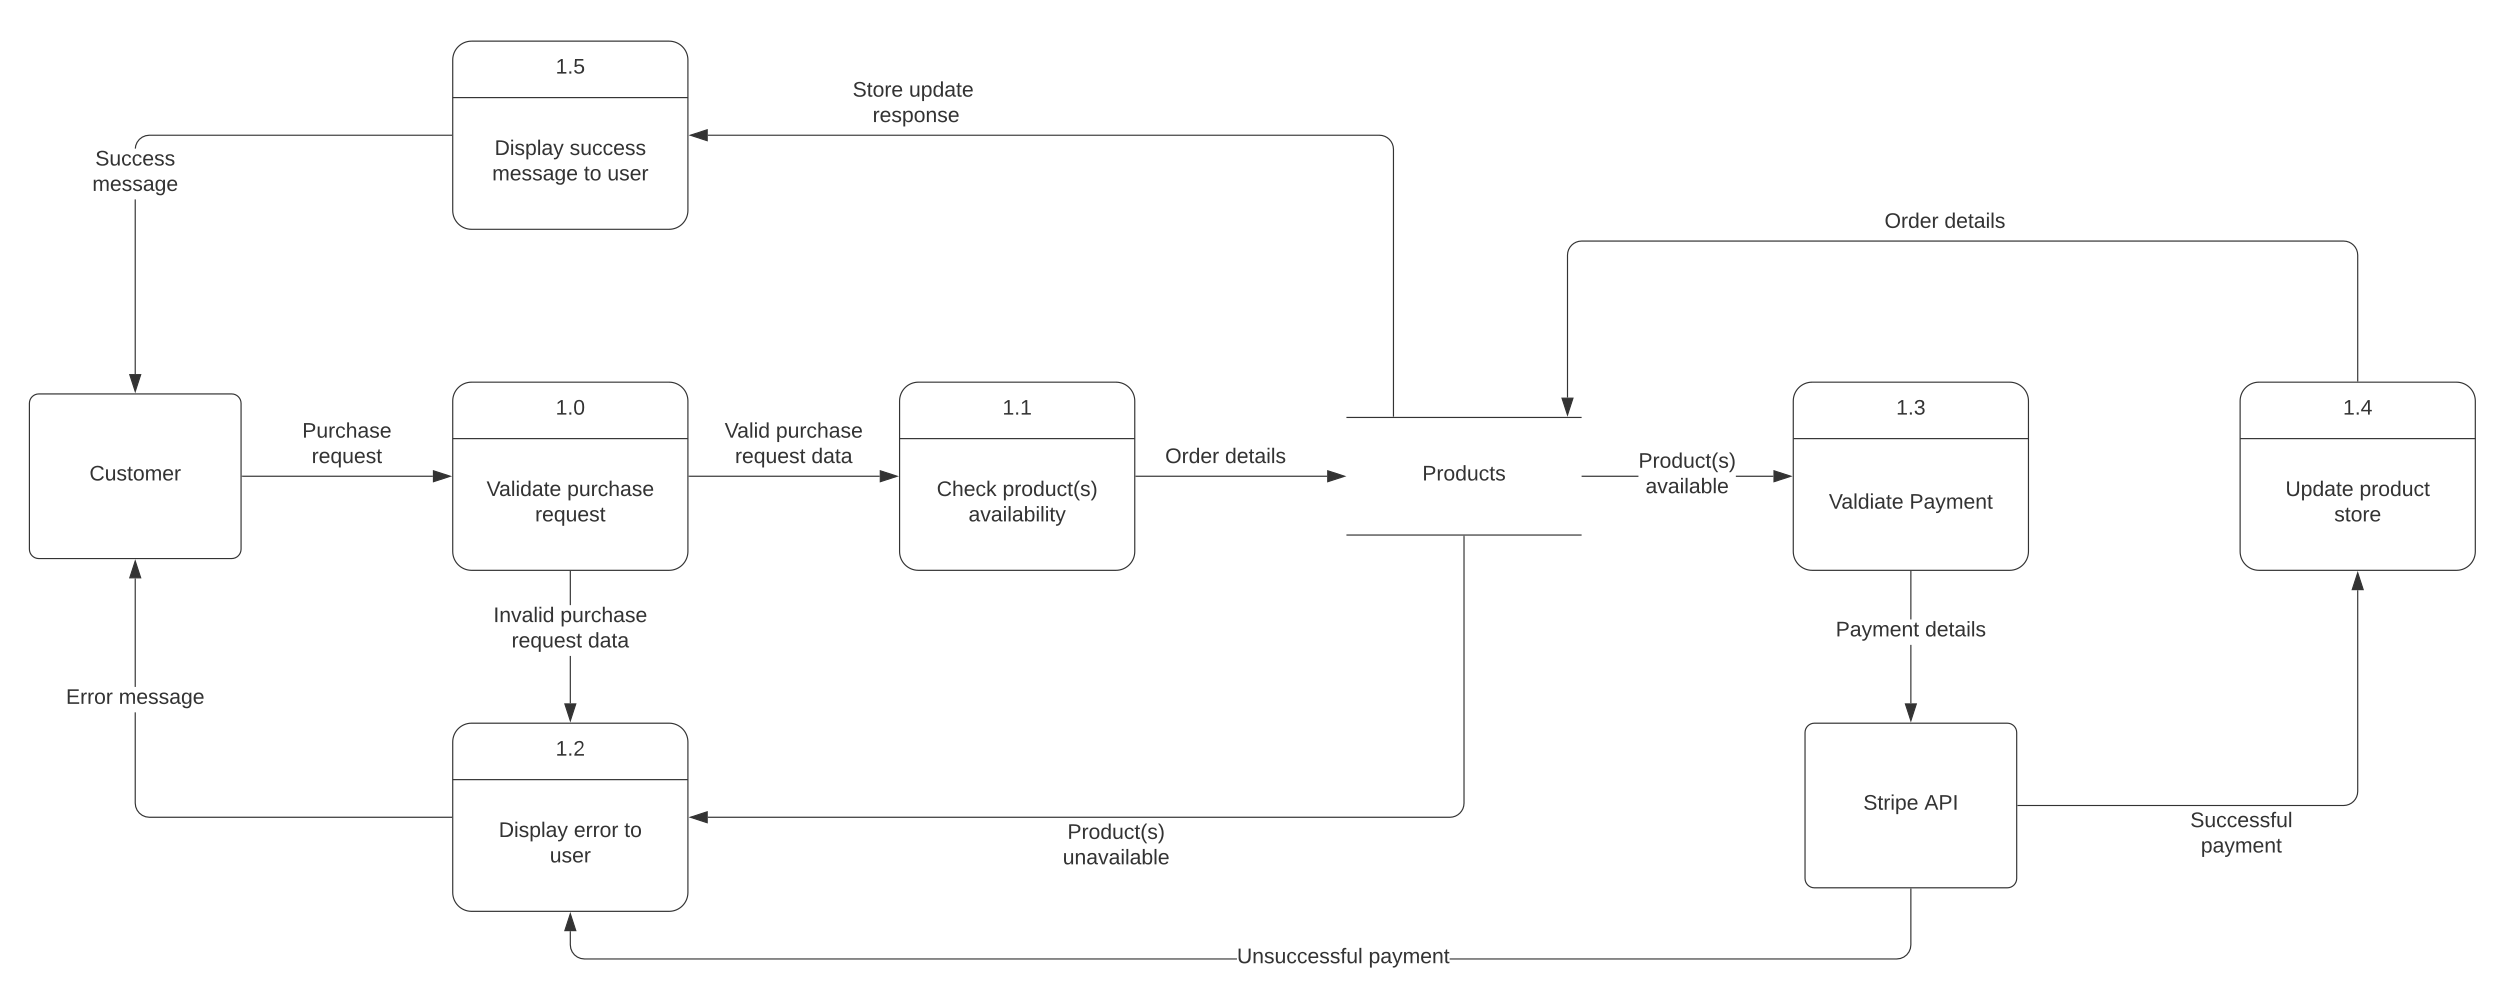 <svg xmlns="http://www.w3.org/2000/svg" xmlns:xlink="http://www.w3.org/1999/xlink" xmlns:lucid="lucid" width="2126" height="854"><g transform="translate(-55 -365)" lucid:page-tab-id="0_0"><path d="M0 0h2180v1573.33H0z" fill="#fff"/><path d="M80 708c0-4.42 3.58-8 8-8h164c4.42 0 8 3.58 8 8v124c0 4.42-3.58 8-8 8H88c-4.42 0-8-3.58-8-8z" stroke="#333" fill="#fff"/><use xlink:href="#a" transform="matrix(1,0,0,1,100,700) translate(31.075 73.6)"/><path d="M261 770h162.12" stroke="#333" fill="none"/><path d="M261 770.5h-.5v-1h.5z" fill="#333"/><path d="M437.88 770l-14.26 4.64v-9.28z" stroke="#333" fill="#333"/><use xlink:href="#b" transform="matrix(1,0,0,1,312.025,722.8) translate(0.005 14.4)"/><use xlink:href="#c" transform="matrix(1,0,0,1,312.025,722.8) translate(8.005 36)"/><path d="M624 690c8.84 0 16 7.16 16 16v128c0 8.84-7.16 16-16 16H456c-8.84 0-16-7.16-16-16V706c0-8.84 7.16-16 16-16z" stroke="#333" fill="#fff"/><path d="M440 738h200" stroke="#333" fill="none"/><use xlink:href="#d" transform="matrix(1,0,0,1,460,690) translate(67.5 27.6)"/><use xlink:href="#e" transform="matrix(1,0,0,1,460,748) translate(8.75 38.8)"/><use xlink:href="#f" transform="matrix(1,0,0,1,460,748) translate(77.3 38.8)"/><use xlink:href="#g" transform="matrix(1,0,0,1,460,748) translate(50.025 60.4)"/><path d="M1004 690c8.84 0 16 7.16 16 16v128c0 8.84-7.16 16-16 16H836c-8.84 0-16-7.16-16-16V706c0-8.84 7.16-16 16-16z" stroke="#333" fill="#fff"/><path d="M820 738h200" stroke="#333" fill="none"/><use xlink:href="#h" transform="matrix(1,0,0,1,840,690) translate(67.5 27.6)"/><use xlink:href="#i" transform="matrix(1,0,0,1,840,748) translate(11.6 38.8)"/><use xlink:href="#j" transform="matrix(1,0,0,1,840,748) translate(67.55 38.8)"/><use xlink:href="#k" transform="matrix(1,0,0,1,840,748) translate(38.625 60.4)"/><path d="M641 770h162.12" stroke="#333" fill="none"/><path d="M641 770.5h-.5v-1h.5z" fill="#333"/><path d="M817.88 770l-14.26 4.64v-9.28z" stroke="#333" fill="#333"/><use xlink:href="#l" transform="matrix(1,0,0,1,671.25,722.8) translate(0.005 14.4)"/><use xlink:href="#m" transform="matrix(1,0,0,1,671.25,722.8) translate(43.555 14.4)"/><use xlink:href="#n" transform="matrix(1,0,0,1,671.25,722.8) translate(8.78 36)"/><use xlink:href="#o" transform="matrix(1,0,0,1,671.25,722.8) translate(73.73 36)"/><path d="M540.5 963.12h-1v-40.3h1zm0-83.5h-1V851h1zM540.5 851h-1v-.5h1zM540 977.88l-4.64-14.26h9.28z" fill="#333"/><path d="M540 979.5l-5.32-16.38h10.64zm-3.95-15.38l3.95 12.14 3.95-12.14z" fill="#333"/><use xlink:href="#p" transform="matrix(1,0,0,1,474.575,879.623) translate(0.005 14.4)"/><use xlink:href="#m" transform="matrix(1,0,0,1,474.575,879.623) translate(56.905 14.4)"/><use xlink:href="#n" transform="matrix(1,0,0,1,474.575,879.623) translate(15.455 36)"/><use xlink:href="#o" transform="matrix(1,0,0,1,474.575,879.623) translate(80.405 36)"/><path d="M624 980c8.84 0 16 7.16 16 16v128c0 8.84-7.16 16-16 16H456c-8.84 0-16-7.16-16-16V996c0-8.84 7.16-16 16-16z" stroke="#333" fill="#fff"/><path d="M440 1028h200" stroke="#333" fill="none"/><use xlink:href="#q" transform="matrix(1,0,0,1,460,980) translate(67.5 27.6)"/><use xlink:href="#r" transform="matrix(1,0,0,1,460,1038) translate(19.15 38.8)"/><use xlink:href="#s" transform="matrix(1,0,0,1,460,1038) translate(83 38.8)"/><use xlink:href="#t" transform="matrix(1,0,0,1,460,1038) translate(125.85 38.8)"/><use xlink:href="#u" transform="matrix(1,0,0,1,460,1038) translate(62.525 60.4)"/><path d="M170.5 1047.97l.4 3 1.14 2.77 1.83 2.4 2.4 1.82 2.75 1.14 3 .4H439v1H181.97l-3.2-.42-3-1.24-2.6-2-2-2.6-1.25-3-.42-3.2v-77.26h1zm0-98.8h-1v-92.3h1zM439.5 1060.5h-.5v-1h.5zM174.64 856.38h-9.28l4.64-14.26z" fill="#333"/><path d="M175.32 856.88h-10.64L170 840.5zm-9.27-1h7.9L170 843.74z" fill="#333"/><use xlink:href="#v" transform="matrix(1,0,0,1,111.1,949.181) translate(0.005 14.4)"/><use xlink:href="#w" transform="matrix(1,0,0,1,111.1,949.181) translate(44.855 14.4)"/><path d="M1200 728c0-4.42 3.58-8 8-8h184c4.42 0 8 3.58 8 8v84c0 4.42-3.58 8-8 8h-184c-4.42 0-8-3.58-8-8z" fill="#fff"/><path d="M1200 720h200m0 100h-200" stroke="#333" fill="#fff"/><use xlink:href="#x" transform="matrix(1,0,0,1,1220,720) translate(44.525 53.6)"/><path d="M1021 770h162.62" stroke="#333" fill="none"/><path d="M1021 770.5h-.5v-1h.5z" fill="#333"/><path d="M1198.38 770l-14.26 4.64v-9.28z" stroke="#333" fill="#333"/><use xlink:href="#y" transform="matrix(1,0,0,1,1045.845,744.4) translate(0.005 14.4)"/><use xlink:href="#z" transform="matrix(1,0,0,1,1045.845,744.4) translate(50.905 14.4)"/><path d="M1300 821v227c0 6.63-5.37 12-12 12H656.88" stroke="#333" fill="none"/><path d="M1300.5 821h-1v-.5h1z" fill="#333"/><path d="M642.12 1060l14.26-4.64v9.28z" stroke="#333" fill="#333"/><use xlink:href="#A" transform="matrix(1,0,0,1,958.74,1064) translate(4.005 14.4)"/><use xlink:href="#B" transform="matrix(1,0,0,1,958.74,1064) translate(0.005 36)"/><path d="M1590 988c0-4.42 3.58-8 8-8h164c4.42 0 8 3.58 8 8v124c0 4.42-3.58 8-8 8h-164c-4.42 0-8-3.58-8-8z" stroke="#333" fill="#fff"/><use xlink:href="#C" transform="matrix(1,0,0,1,1610,980) translate(29.55 73.6)"/><use xlink:href="#D" transform="matrix(1,0,0,1,1610,980) translate(81.45 73.6)"/><path d="M1764 690c8.84 0 16 7.16 16 16v128c0 8.84-7.16 16-16 16h-168c-8.84 0-16-7.16-16-16V706c0-8.84 7.16-16 16-16z" stroke="#333" fill="#fff"/><path d="M1580 738h200" stroke="#333" fill="none"/><use xlink:href="#E" transform="matrix(1,0,0,1,1600,690) translate(67.5 27.6)"/><use xlink:href="#F" transform="matrix(1,0,0,1,1600,748) translate(10.25 49.6)"/><use xlink:href="#G" transform="matrix(1,0,0,1,1600,748) translate(78.8 49.6)"/><path d="M1448.33 770.5h-47.83v-1h47.83zm114.8 0h-31.96v-1h31.95zM1400.5 770.5h-.5v-1h.5zM1577.88 770l-14.26 4.64v-9.28z" fill="#333"/><path d="M1579.5 770l-16.38 5.32v-10.64zm-15.38 3.95l12.14-3.95-12.14-3.95z" fill="#333"/><use xlink:href="#H" transform="matrix(1,0,0,1,1448.325,748.4) translate(0.005 14.4)"/><use xlink:href="#I" transform="matrix(1,0,0,1,1448.325,748.4) translate(6.005 36)"/><path d="M1680.5 963.12h-1V913.4h1zm0-71.33h-1V851h1zM1680.5 851h-1v-.5h1zM1680 977.88l-4.64-14.26h9.28z" fill="#333"/><path d="M1680 979.5l-5.32-16.38h10.64zm-3.95-15.38l3.95 12.14 3.95-12.14z" fill="#333"/><use xlink:href="#J" transform="matrix(1,0,0,1,1616.075,891.791) translate(0.005 14.4)"/><use xlink:href="#z" transform="matrix(1,0,0,1,1616.075,891.791) translate(75.955 14.4)"/><path d="M540.5 1168.47l.4 3 1.14 2.77 1.83 2.4 2.4 1.82 2.75 1.14 3 .4h554.9v1H551.96l-3.2-.42-3-1.24-2.6-2-2-2.6-1.25-3-.42-3.2v-11.66h1zm1140 .06l-.42 3.2-1.24 3-2 2.6-2.6 2-3 1.25-3.2.42h-380.28v-1h380.2l3.02-.4 2.76-1.14 2.4-1.83 1.82-2.4 1.14-2.75.4-3V1121h1zM1680.5 1121h-1v-.5h1zM544.64 1156.38h-9.28l4.64-14.26z" fill="#333"/><path d="M545.32 1156.88h-10.64l5.32-16.38zm-9.27-1h7.9l-3.95-12.14z" fill="#333"/><use xlink:href="#K" transform="matrix(1,0,0,1,1106.908,1169.7) translate(0.005 14.4)"/><use xlink:href="#L" transform="matrix(1,0,0,1,1106.908,1169.7) translate(111.905 14.4)"/><path d="M2144 690c8.84 0 16 7.16 16 16v128c0 8.84-7.16 16-16 16h-168c-8.84 0-16-7.16-16-16V706c0-8.84 7.16-16 16-16z" stroke="#333" fill="#fff"/><path d="M1960 738h200" stroke="#333" fill="none"/><use xlink:href="#M" transform="matrix(1,0,0,1,1980,690) translate(67.5 27.6)"/><use xlink:href="#N" transform="matrix(1,0,0,1,1980,748) translate(18.55 38.8)"/><use xlink:href="#O" transform="matrix(1,0,0,1,1980,748) translate(81.5 38.8)"/><use xlink:href="#P" transform="matrix(1,0,0,1,1980,748) translate(60.025 60.4)"/><path d="M1771 1050h277c6.63 0 12-5.37 12-12V866.88" stroke="#333" fill="none"/><path d="M1771 1050.5h-.5v-1h.5z" fill="#333"/><path d="M2060 852.12l4.64 14.26h-9.28z" stroke="#333" fill="#333"/><g><use xlink:href="#Q" transform="matrix(1,0,0,1,1917.592,1054) translate(0.005 14.4)"/><use xlink:href="#R" transform="matrix(1,0,0,1,1917.592,1054) translate(9.005 36)"/></g><path d="M2060 689V582c0-6.63-5.37-12-12-12h-648c-6.63 0-12 5.37-12 12v121.12" stroke="#333" fill="none"/><path d="M2060.5 689.5h-1v-.5h1z" fill="#333"/><path d="M1388 717.88l-4.64-14.26h9.28z" stroke="#333" fill="#333"/><g><use xlink:href="#y" transform="matrix(1,0,0,1,1657.6,544.4) translate(0.005 14.4)"/><use xlink:href="#z" transform="matrix(1,0,0,1,1657.6,544.4) translate(50.905 14.4)"/></g><path d="M624 400c8.84 0 16 7.16 16 16v128c0 8.84-7.16 16-16 16H456c-8.84 0-16-7.16-16-16V416c0-8.84 7.16-16 16-16z" stroke="#333" fill="#fff"/><path d="M440 448h200" stroke="#333" fill="none"/><g><use xlink:href="#S" transform="matrix(1,0,0,1,460,400) translate(67.5 27.6)"/></g><g><use xlink:href="#r" transform="matrix(1,0,0,1,460,458) translate(15.575 38.8)"/><use xlink:href="#T" transform="matrix(1,0,0,1,460,458) translate(79.425 38.8)"/><use xlink:href="#U" transform="matrix(1,0,0,1,460,458) translate(13.55 60.4)"/><use xlink:href="#V" transform="matrix(1,0,0,1,460,458) translate(91.5 60.4)"/><use xlink:href="#u" transform="matrix(1,0,0,1,460,458) translate(111.5 60.4)"/></g><path d="M1240 719V492c0-6.63-5.37-12-12-12H656.88" stroke="#333" fill="none"/><path d="M1240.5 719.5h-1v-.5h1z" fill="#333"/><path d="M642.12 480l14.26-4.64v9.28z" stroke="#333" fill="#333"/><g><use xlink:href="#W" transform="matrix(1,0,0,1,780.059,432.8) translate(0.005 14.4)"/><use xlink:href="#X" transform="matrix(1,0,0,1,780.059,432.8) translate(47.955 14.4)"/><use xlink:href="#Y" transform="matrix(1,0,0,1,780.059,432.8) translate(12.005 36)"/><use xlink:href="#Z" transform="matrix(1,0,0,1,780.059,432.8) translate(17.005 36)"/></g><path d="M170.5 683.12h-1V534.56h1zM439 480.5H182.03l-3 .4-2.77 1.14-2.4 1.83-1.82 2.4-1.14 2.75-.3 2.34h-1.02l.34-2.6 1.24-3 2-2.6 2.6-2 3-1.24 3.2-.42H439zM439.5 480.5h-.5v-1h.5zM170 697.88l-4.64-14.26h9.28z" fill="#333"/><path d="M170 699.5l-5.32-16.38h10.64zm-3.95-15.38l3.95 12.14 3.95-12.14z" fill="#333"/><g><use xlink:href="#aa" transform="matrix(1,0,0,1,133.525,491.363) translate(2.48 14.4)"/><use xlink:href="#ab" transform="matrix(1,0,0,1,133.525,491.363) translate(0.005 36)"/></g><defs><path fill="#333" d="M212-179c-10-28-35-45-73-45-59 0-87 40-87 99 0 60 29 101 89 101 43 0 62-24 78-52l27 14C228-24 195 4 139 4 59 4 22-46 18-125c-6-104 99-153 187-111 19 9 31 26 39 46" id="ac"/><path fill="#333" d="M84 4C-5 8 30-112 23-190h32v120c0 31 7 50 39 49 72-2 45-101 50-169h31l1 190h-30c-1-10 1-25-2-33-11 22-28 36-60 37" id="ad"/><path fill="#333" d="M135-143c-3-34-86-38-87 0 15 53 115 12 119 90S17 21 10-45l28-5c4 36 97 45 98 0-10-56-113-15-118-90-4-57 82-63 122-42 12 7 21 19 24 35" id="ae"/><path fill="#333" d="M59-47c-2 24 18 29 38 22v24C64 9 27 4 27-40v-127H5v-23h24l9-43h21v43h35v23H59v120" id="af"/><path fill="#333" d="M100-194c62-1 85 37 85 99 1 63-27 99-86 99S16-35 15-95c0-66 28-99 85-99zM99-20c44 1 53-31 53-75 0-43-8-75-51-75s-53 32-53 75 10 74 51 75" id="ag"/><path fill="#333" d="M210-169c-67 3-38 105-44 169h-31v-121c0-29-5-50-35-48C34-165 62-65 56 0H25l-1-190h30c1 10-1 24 2 32 10-44 99-50 107 0 11-21 27-35 58-36 85-2 47 119 55 194h-31v-121c0-29-5-49-35-48" id="ah"/><path fill="#333" d="M100-194c63 0 86 42 84 106H49c0 40 14 67 53 68 26 1 43-12 49-29l28 8c-11 28-37 45-77 45C44 4 14-33 15-96c1-61 26-98 85-98zm52 81c6-60-76-77-97-28-3 7-6 17-6 28h103" id="ai"/><path fill="#333" d="M114-163C36-179 61-72 57 0H25l-1-190h30c1 12-1 29 2 39 6-27 23-49 58-41v29" id="aj"/><g id="a"><use transform="matrix(0.05,0,0,0.05,0,0)" xlink:href="#ac"/><use transform="matrix(0.05,0,0,0.05,12.95,0)" xlink:href="#ad"/><use transform="matrix(0.05,0,0,0.05,22.95,0)" xlink:href="#ae"/><use transform="matrix(0.05,0,0,0.05,31.95,0)" xlink:href="#af"/><use transform="matrix(0.05,0,0,0.05,36.95,0)" xlink:href="#ag"/><use transform="matrix(0.05,0,0,0.05,46.95,0)" xlink:href="#ah"/><use transform="matrix(0.05,0,0,0.05,61.9,0)" xlink:href="#ai"/><use transform="matrix(0.05,0,0,0.05,71.9,0)" xlink:href="#aj"/></g><path fill="#333" d="M30-248c87 1 191-15 191 75 0 78-77 80-158 76V0H30v-248zm33 125c57 0 124 11 124-50 0-59-68-47-124-48v98" id="ak"/><path fill="#333" d="M96-169c-40 0-48 33-48 73s9 75 48 75c24 0 41-14 43-38l32 2c-6 37-31 61-74 61-59 0-76-41-82-99-10-93 101-131 147-64 4 7 5 14 7 22l-32 3c-4-21-16-35-41-35" id="al"/><path fill="#333" d="M106-169C34-169 62-67 57 0H25v-261h32l-1 103c12-21 28-36 61-36 89 0 53 116 60 194h-32v-121c2-32-8-49-39-48" id="am"/><path fill="#333" d="M141-36C126-15 110 5 73 4 37 3 15-17 15-53c-1-64 63-63 125-63 3-35-9-54-41-54-24 1-41 7-42 31l-33-3c5-37 33-52 76-52 45 0 72 20 72 64v82c-1 20 7 32 28 27v20c-31 9-61-2-59-35zM48-53c0 20 12 33 32 33 41-3 63-29 60-74-43 2-92-5-92 41" id="an"/><g id="b"><use transform="matrix(0.05,0,0,0.05,0,0)" xlink:href="#ak"/><use transform="matrix(0.05,0,0,0.05,12,0)" xlink:href="#ad"/><use transform="matrix(0.05,0,0,0.05,22,0)" xlink:href="#aj"/><use transform="matrix(0.05,0,0,0.05,27.95,0)" xlink:href="#al"/><use transform="matrix(0.05,0,0,0.05,36.95,0)" xlink:href="#am"/><use transform="matrix(0.05,0,0,0.05,46.95,0)" xlink:href="#an"/><use transform="matrix(0.05,0,0,0.05,56.95,0)" xlink:href="#ae"/><use transform="matrix(0.05,0,0,0.05,65.95,0)" xlink:href="#ai"/></g><path fill="#333" d="M145-31C134-9 116 4 85 4 32 4 16-35 15-94c0-59 17-99 70-100 32-1 48 14 60 33 0-11-1-24 2-32h30l-1 268h-32zM93-21c41 0 51-33 51-76s-8-73-50-73c-40 0-46 35-46 75s5 74 45 74" id="ao"/><g id="c"><use transform="matrix(0.05,0,0,0.05,0,0)" xlink:href="#aj"/><use transform="matrix(0.05,0,0,0.05,5.95,0)" xlink:href="#ai"/><use transform="matrix(0.05,0,0,0.05,15.95,0)" xlink:href="#ao"/><use transform="matrix(0.05,0,0,0.05,25.95,0)" xlink:href="#ad"/><use transform="matrix(0.05,0,0,0.05,35.95,0)" xlink:href="#ai"/><use transform="matrix(0.05,0,0,0.05,45.95,0)" xlink:href="#ae"/><use transform="matrix(0.05,0,0,0.05,54.95,0)" xlink:href="#af"/></g><path fill="#333" d="M27 0v-27h64v-190l-56 39v-29l58-41h29v221h61V0H27" id="ap"/><path fill="#333" d="M33 0v-38h34V0H33" id="aq"/><path fill="#333" d="M101-251c68 0 85 55 85 127S166 4 100 4C33 4 14-52 14-124c0-73 17-127 87-127zm-1 229c47 0 54-49 54-102s-4-102-53-102c-51 0-55 48-55 102 0 53 5 102 54 102" id="ar"/><g id="d"><use transform="matrix(0.05,0,0,0.05,0,0)" xlink:href="#ap"/><use transform="matrix(0.05,0,0,0.05,10,0)" xlink:href="#aq"/><use transform="matrix(0.05,0,0,0.05,15,0)" xlink:href="#ar"/></g><path fill="#333" d="M137 0h-34L2-248h35l83 218 83-218h36" id="as"/><path fill="#333" d="M24 0v-261h32V0H24" id="at"/><path fill="#333" d="M24-231v-30h32v30H24zM24 0v-190h32V0H24" id="au"/><path fill="#333" d="M85-194c31 0 48 13 60 33l-1-100h32l1 261h-30c-2-10 0-23-3-31C134-8 116 4 85 4 32 4 16-35 15-94c0-66 23-100 70-100zm9 24c-40 0-46 34-46 75 0 40 6 74 45 74 42 0 51-32 51-76 0-42-9-74-50-73" id="av"/><g id="e"><use transform="matrix(0.05,0,0,0.05,0,0)" xlink:href="#as"/><use transform="matrix(0.05,0,0,0.05,10.65,0)" xlink:href="#an"/><use transform="matrix(0.05,0,0,0.05,20.65,0)" xlink:href="#at"/><use transform="matrix(0.05,0,0,0.05,24.6,0)" xlink:href="#au"/><use transform="matrix(0.05,0,0,0.05,28.55,0)" xlink:href="#av"/><use transform="matrix(0.05,0,0,0.05,38.55,0)" xlink:href="#an"/><use transform="matrix(0.05,0,0,0.05,48.55,0)" xlink:href="#af"/><use transform="matrix(0.05,0,0,0.05,53.55,0)" xlink:href="#ai"/></g><path fill="#333" d="M115-194c55 1 70 41 70 98S169 2 115 4C84 4 66-9 55-30l1 105H24l-1-265h31l2 30c10-21 28-34 59-34zm-8 174c40 0 45-34 45-75s-6-73-45-74c-42 0-51 32-51 76 0 43 10 73 51 73" id="aw"/><g id="f"><use transform="matrix(0.05,0,0,0.05,0,0)" xlink:href="#aw"/><use transform="matrix(0.05,0,0,0.05,10,0)" xlink:href="#ad"/><use transform="matrix(0.05,0,0,0.05,20,0)" xlink:href="#aj"/><use transform="matrix(0.05,0,0,0.05,25.95,0)" xlink:href="#al"/><use transform="matrix(0.05,0,0,0.05,34.95,0)" xlink:href="#am"/><use transform="matrix(0.05,0,0,0.05,44.95,0)" xlink:href="#an"/><use transform="matrix(0.05,0,0,0.05,54.95,0)" xlink:href="#ae"/><use transform="matrix(0.05,0,0,0.05,63.95,0)" xlink:href="#ai"/></g><g id="g"><use transform="matrix(0.05,0,0,0.05,0,0)" xlink:href="#aj"/><use transform="matrix(0.05,0,0,0.05,5.95,0)" xlink:href="#ai"/><use transform="matrix(0.05,0,0,0.05,15.95,0)" xlink:href="#ao"/><use transform="matrix(0.05,0,0,0.05,25.95,0)" xlink:href="#ad"/><use transform="matrix(0.05,0,0,0.05,35.95,0)" xlink:href="#ai"/><use transform="matrix(0.05,0,0,0.05,45.95,0)" xlink:href="#ae"/><use transform="matrix(0.05,0,0,0.05,54.95,0)" xlink:href="#af"/></g><g id="h"><use transform="matrix(0.05,0,0,0.05,0,0)" xlink:href="#ap"/><use transform="matrix(0.05,0,0,0.05,10,0)" xlink:href="#aq"/><use transform="matrix(0.05,0,0,0.05,15,0)" xlink:href="#ap"/></g><path fill="#333" d="M143 0L79-87 56-68V0H24v-261h32v163l83-92h37l-77 82L181 0h-38" id="ax"/><g id="i"><use transform="matrix(0.05,0,0,0.05,0,0)" xlink:href="#ac"/><use transform="matrix(0.05,0,0,0.05,12.95,0)" xlink:href="#am"/><use transform="matrix(0.05,0,0,0.05,22.95,0)" xlink:href="#ai"/><use transform="matrix(0.05,0,0,0.05,32.95,0)" xlink:href="#al"/><use transform="matrix(0.05,0,0,0.05,41.95,0)" xlink:href="#ax"/></g><path fill="#333" d="M87 75C49 33 22-17 22-94c0-76 28-126 65-167h31c-38 41-64 92-64 168S80 34 118 75H87" id="ay"/><path fill="#333" d="M33-261c38 41 65 92 65 168S71 34 33 75H2C39 34 66-17 66-93S39-220 2-261h31" id="az"/><g id="j"><use transform="matrix(0.05,0,0,0.05,0,0)" xlink:href="#aw"/><use transform="matrix(0.05,0,0,0.05,10,0)" xlink:href="#aj"/><use transform="matrix(0.05,0,0,0.05,15.95,0)" xlink:href="#ag"/><use transform="matrix(0.05,0,0,0.05,25.95,0)" xlink:href="#av"/><use transform="matrix(0.05,0,0,0.05,35.95,0)" xlink:href="#ad"/><use transform="matrix(0.05,0,0,0.05,45.95,0)" xlink:href="#al"/><use transform="matrix(0.05,0,0,0.05,54.95,0)" xlink:href="#af"/><use transform="matrix(0.05,0,0,0.05,59.95,0)" xlink:href="#ay"/><use transform="matrix(0.05,0,0,0.05,65.9,0)" xlink:href="#ae"/><use transform="matrix(0.05,0,0,0.05,74.9,0)" xlink:href="#az"/></g><path fill="#333" d="M108 0H70L1-190h34L89-25l56-165h34" id="aA"/><path fill="#333" d="M115-194c53 0 69 39 70 98 0 66-23 100-70 100C84 3 66-7 56-30L54 0H23l1-261h32v101c10-23 28-34 59-34zm-8 174c40 0 45-34 45-75 0-40-5-75-45-74-42 0-51 32-51 76 0 43 10 73 51 73" id="aB"/><path fill="#333" d="M179-190L93 31C79 59 56 82 12 73V49c39 6 53-20 64-50L1-190h34L92-34l54-156h33" id="aC"/><g id="k"><use transform="matrix(0.05,0,0,0.05,0,0)" xlink:href="#an"/><use transform="matrix(0.05,0,0,0.05,10,0)" xlink:href="#aA"/><use transform="matrix(0.05,0,0,0.05,19,0)" xlink:href="#an"/><use transform="matrix(0.05,0,0,0.05,29,0)" xlink:href="#au"/><use transform="matrix(0.05,0,0,0.05,32.95,0)" xlink:href="#at"/><use transform="matrix(0.05,0,0,0.05,36.9,0)" xlink:href="#an"/><use transform="matrix(0.05,0,0,0.05,46.9,0)" xlink:href="#aB"/><use transform="matrix(0.05,0,0,0.05,56.9,0)" xlink:href="#au"/><use transform="matrix(0.05,0,0,0.05,60.85,0)" xlink:href="#at"/><use transform="matrix(0.05,0,0,0.05,64.8,0)" xlink:href="#au"/><use transform="matrix(0.05,0,0,0.05,68.75,0)" xlink:href="#af"/><use transform="matrix(0.05,0,0,0.05,73.75,0)" xlink:href="#aC"/></g><g id="l"><use transform="matrix(0.05,0,0,0.05,0,0)" xlink:href="#as"/><use transform="matrix(0.05,0,0,0.05,10.65,0)" xlink:href="#an"/><use transform="matrix(0.05,0,0,0.05,20.65,0)" xlink:href="#at"/><use transform="matrix(0.05,0,0,0.05,24.6,0)" xlink:href="#au"/><use transform="matrix(0.05,0,0,0.05,28.55,0)" xlink:href="#av"/></g><g id="m"><use transform="matrix(0.05,0,0,0.05,0,0)" xlink:href="#aw"/><use transform="matrix(0.05,0,0,0.05,10,0)" xlink:href="#ad"/><use transform="matrix(0.05,0,0,0.05,20,0)" xlink:href="#aj"/><use transform="matrix(0.05,0,0,0.05,25.95,0)" xlink:href="#al"/><use transform="matrix(0.05,0,0,0.05,34.95,0)" xlink:href="#am"/><use transform="matrix(0.05,0,0,0.05,44.95,0)" xlink:href="#an"/><use transform="matrix(0.05,0,0,0.05,54.95,0)" xlink:href="#ae"/><use transform="matrix(0.05,0,0,0.05,63.95,0)" xlink:href="#ai"/></g><g id="n"><use transform="matrix(0.05,0,0,0.05,0,0)" xlink:href="#aj"/><use transform="matrix(0.05,0,0,0.05,5.95,0)" xlink:href="#ai"/><use transform="matrix(0.05,0,0,0.05,15.95,0)" xlink:href="#ao"/><use transform="matrix(0.05,0,0,0.05,25.95,0)" xlink:href="#ad"/><use transform="matrix(0.05,0,0,0.05,35.95,0)" xlink:href="#ai"/><use transform="matrix(0.05,0,0,0.05,45.95,0)" xlink:href="#ae"/><use transform="matrix(0.05,0,0,0.05,54.95,0)" xlink:href="#af"/></g><g id="o"><use transform="matrix(0.05,0,0,0.05,0,0)" xlink:href="#av"/><use transform="matrix(0.05,0,0,0.05,10,0)" xlink:href="#an"/><use transform="matrix(0.05,0,0,0.05,20,0)" xlink:href="#af"/><use transform="matrix(0.05,0,0,0.05,25,0)" xlink:href="#an"/></g><path fill="#333" d="M33 0v-248h34V0H33" id="aD"/><path fill="#333" d="M117-194c89-4 53 116 60 194h-32v-121c0-31-8-49-39-48C34-167 62-67 57 0H25l-1-190h30c1 10-1 24 2 32 11-22 29-35 61-36" id="aE"/><g id="p"><use transform="matrix(0.05,0,0,0.05,0,0)" xlink:href="#aD"/><use transform="matrix(0.05,0,0,0.05,5,0)" xlink:href="#aE"/><use transform="matrix(0.05,0,0,0.05,15,0)" xlink:href="#aA"/><use transform="matrix(0.05,0,0,0.05,24,0)" xlink:href="#an"/><use transform="matrix(0.05,0,0,0.05,34,0)" xlink:href="#at"/><use transform="matrix(0.05,0,0,0.05,37.95,0)" xlink:href="#au"/><use transform="matrix(0.05,0,0,0.05,41.9,0)" xlink:href="#av"/></g><path fill="#333" d="M101-251c82-7 93 87 43 132L82-64C71-53 59-42 53-27h129V0H18c2-99 128-94 128-182 0-28-16-43-45-43s-46 15-49 41l-32-3c6-41 34-60 81-64" id="aF"/><g id="q"><use transform="matrix(0.05,0,0,0.05,0,0)" xlink:href="#ap"/><use transform="matrix(0.05,0,0,0.05,10,0)" xlink:href="#aq"/><use transform="matrix(0.05,0,0,0.05,15,0)" xlink:href="#aF"/></g><path fill="#333" d="M30-248c118-7 216 8 213 122C240-48 200 0 122 0H30v-248zM63-27c89 8 146-16 146-99s-60-101-146-95v194" id="aG"/><g id="r"><use transform="matrix(0.05,0,0,0.05,0,0)" xlink:href="#aG"/><use transform="matrix(0.05,0,0,0.05,12.95,0)" xlink:href="#au"/><use transform="matrix(0.05,0,0,0.05,16.9,0)" xlink:href="#ae"/><use transform="matrix(0.05,0,0,0.05,25.9,0)" xlink:href="#aw"/><use transform="matrix(0.05,0,0,0.05,35.9,0)" xlink:href="#at"/><use transform="matrix(0.05,0,0,0.05,39.85,0)" xlink:href="#an"/><use transform="matrix(0.05,0,0,0.05,49.85,0)" xlink:href="#aC"/></g><g id="s"><use transform="matrix(0.05,0,0,0.05,0,0)" xlink:href="#ai"/><use transform="matrix(0.05,0,0,0.05,10,0)" xlink:href="#aj"/><use transform="matrix(0.05,0,0,0.05,15.95,0)" xlink:href="#aj"/><use transform="matrix(0.05,0,0,0.05,21.9,0)" xlink:href="#ag"/><use transform="matrix(0.05,0,0,0.05,31.9,0)" xlink:href="#aj"/></g><g id="t"><use transform="matrix(0.05,0,0,0.05,0,0)" xlink:href="#af"/><use transform="matrix(0.05,0,0,0.05,5,0)" xlink:href="#ag"/></g><g id="u"><use transform="matrix(0.05,0,0,0.05,0,0)" xlink:href="#ad"/><use transform="matrix(0.05,0,0,0.05,10,0)" xlink:href="#ae"/><use transform="matrix(0.05,0,0,0.05,19,0)" xlink:href="#ai"/><use transform="matrix(0.05,0,0,0.05,29,0)" xlink:href="#aj"/></g><path fill="#333" d="M30 0v-248h187v28H63v79h144v27H63v87h162V0H30" id="aH"/><g id="v"><use transform="matrix(0.05,0,0,0.05,0,0)" xlink:href="#aH"/><use transform="matrix(0.05,0,0,0.05,12,0)" xlink:href="#aj"/><use transform="matrix(0.05,0,0,0.05,17.95,0)" xlink:href="#aj"/><use transform="matrix(0.05,0,0,0.05,23.9,0)" xlink:href="#ag"/><use transform="matrix(0.05,0,0,0.05,33.9,0)" xlink:href="#aj"/></g><path fill="#333" d="M177-190C167-65 218 103 67 71c-23-6-38-20-44-43l32-5c15 47 100 32 89-28v-30C133-14 115 1 83 1 29 1 15-40 15-95c0-56 16-97 71-98 29-1 48 16 59 35 1-10 0-23 2-32h30zM94-22c36 0 50-32 50-73 0-42-14-75-50-75-39 0-46 34-46 75s6 73 46 73" id="aI"/><g id="w"><use transform="matrix(0.05,0,0,0.05,0,0)" xlink:href="#ah"/><use transform="matrix(0.05,0,0,0.05,14.95,0)" xlink:href="#ai"/><use transform="matrix(0.05,0,0,0.05,24.95,0)" xlink:href="#ae"/><use transform="matrix(0.05,0,0,0.05,33.95,0)" xlink:href="#ae"/><use transform="matrix(0.05,0,0,0.05,42.95,0)" xlink:href="#an"/><use transform="matrix(0.05,0,0,0.05,52.95,0)" xlink:href="#aI"/><use transform="matrix(0.05,0,0,0.05,62.95,0)" xlink:href="#ai"/></g><g id="x"><use transform="matrix(0.05,0,0,0.05,0,0)" xlink:href="#ak"/><use transform="matrix(0.05,0,0,0.05,12,0)" xlink:href="#aj"/><use transform="matrix(0.05,0,0,0.05,17.95,0)" xlink:href="#ag"/><use transform="matrix(0.05,0,0,0.05,27.95,0)" xlink:href="#av"/><use transform="matrix(0.05,0,0,0.05,37.95,0)" xlink:href="#ad"/><use transform="matrix(0.05,0,0,0.05,47.95,0)" xlink:href="#al"/><use transform="matrix(0.05,0,0,0.05,56.95,0)" xlink:href="#af"/><use transform="matrix(0.05,0,0,0.05,61.95,0)" xlink:href="#ae"/></g><path fill="#333" d="M140-251c81 0 123 46 123 126C263-46 219 4 140 4 59 4 17-45 17-125s42-126 123-126zm0 227c63 0 89-41 89-101s-29-99-89-99c-61 0-89 39-89 99S79-25 140-24" id="aJ"/><g id="y"><use transform="matrix(0.05,0,0,0.05,0,0)" xlink:href="#aJ"/><use transform="matrix(0.05,0,0,0.05,14,0)" xlink:href="#aj"/><use transform="matrix(0.05,0,0,0.05,19.95,0)" xlink:href="#av"/><use transform="matrix(0.05,0,0,0.05,29.95,0)" xlink:href="#ai"/><use transform="matrix(0.05,0,0,0.05,39.95,0)" xlink:href="#aj"/></g><g id="z"><use transform="matrix(0.05,0,0,0.05,0,0)" xlink:href="#av"/><use transform="matrix(0.05,0,0,0.05,10,0)" xlink:href="#ai"/><use transform="matrix(0.05,0,0,0.05,20,0)" xlink:href="#af"/><use transform="matrix(0.05,0,0,0.05,25,0)" xlink:href="#an"/><use transform="matrix(0.05,0,0,0.05,35,0)" xlink:href="#au"/><use transform="matrix(0.05,0,0,0.05,38.95,0)" xlink:href="#at"/><use transform="matrix(0.05,0,0,0.05,42.9,0)" xlink:href="#ae"/></g><g id="A"><use transform="matrix(0.05,0,0,0.05,0,0)" xlink:href="#ak"/><use transform="matrix(0.05,0,0,0.05,12,0)" xlink:href="#aj"/><use transform="matrix(0.05,0,0,0.05,17.95,0)" xlink:href="#ag"/><use transform="matrix(0.05,0,0,0.05,27.95,0)" xlink:href="#av"/><use transform="matrix(0.05,0,0,0.05,37.95,0)" xlink:href="#ad"/><use transform="matrix(0.05,0,0,0.05,47.95,0)" xlink:href="#al"/><use transform="matrix(0.05,0,0,0.05,56.95,0)" xlink:href="#af"/><use transform="matrix(0.05,0,0,0.05,61.95,0)" xlink:href="#ay"/><use transform="matrix(0.05,0,0,0.05,67.9,0)" xlink:href="#ae"/><use transform="matrix(0.05,0,0,0.05,76.9,0)" xlink:href="#az"/></g><g id="B"><use transform="matrix(0.05,0,0,0.05,0,0)" xlink:href="#ad"/><use transform="matrix(0.05,0,0,0.05,10,0)" xlink:href="#aE"/><use transform="matrix(0.05,0,0,0.05,20,0)" xlink:href="#an"/><use transform="matrix(0.05,0,0,0.05,30,0)" xlink:href="#aA"/><use transform="matrix(0.05,0,0,0.05,39,0)" xlink:href="#an"/><use transform="matrix(0.05,0,0,0.05,49,0)" xlink:href="#au"/><use transform="matrix(0.05,0,0,0.05,52.95,0)" xlink:href="#at"/><use transform="matrix(0.05,0,0,0.05,56.9,0)" xlink:href="#an"/><use transform="matrix(0.05,0,0,0.05,66.9,0)" xlink:href="#aB"/><use transform="matrix(0.05,0,0,0.05,76.9,0)" xlink:href="#at"/><use transform="matrix(0.05,0,0,0.05,80.85,0)" xlink:href="#ai"/></g><path fill="#333" d="M185-189c-5-48-123-54-124 2 14 75 158 14 163 119 3 78-121 87-175 55-17-10-28-26-33-46l33-7c5 56 141 63 141-1 0-78-155-14-162-118-5-82 145-84 179-34 5 7 8 16 11 25" id="aK"/><g id="C"><use transform="matrix(0.05,0,0,0.05,0,0)" xlink:href="#aK"/><use transform="matrix(0.05,0,0,0.05,12,0)" xlink:href="#af"/><use transform="matrix(0.05,0,0,0.05,17,0)" xlink:href="#aj"/><use transform="matrix(0.05,0,0,0.05,22.95,0)" xlink:href="#au"/><use transform="matrix(0.05,0,0,0.05,26.9,0)" xlink:href="#aw"/><use transform="matrix(0.05,0,0,0.05,36.9,0)" xlink:href="#ai"/></g><path fill="#333" d="M205 0l-28-72H64L36 0H1l101-248h38L239 0h-34zm-38-99l-47-123c-12 45-31 82-46 123h93" id="aL"/><g id="D"><use transform="matrix(0.05,0,0,0.05,0,0)" xlink:href="#aL"/><use transform="matrix(0.05,0,0,0.05,12,0)" xlink:href="#ak"/><use transform="matrix(0.05,0,0,0.05,24,0)" xlink:href="#aD"/></g><path fill="#333" d="M126-127c33 6 58 20 58 59 0 88-139 92-164 29-3-8-5-16-6-25l32-3c6 27 21 44 54 44 32 0 52-15 52-46 0-38-36-46-79-43v-28c39 1 72-4 72-42 0-27-17-43-46-43-28 0-47 15-49 41l-32-3c6-42 35-63 81-64 48-1 79 21 79 65 0 36-21 52-52 59" id="aM"/><g id="E"><use transform="matrix(0.05,0,0,0.05,0,0)" xlink:href="#ap"/><use transform="matrix(0.05,0,0,0.05,10,0)" xlink:href="#aq"/><use transform="matrix(0.05,0,0,0.05,15,0)" xlink:href="#aM"/></g><g id="F"><use transform="matrix(0.05,0,0,0.05,0,0)" xlink:href="#as"/><use transform="matrix(0.05,0,0,0.05,10.65,0)" xlink:href="#an"/><use transform="matrix(0.05,0,0,0.05,20.65,0)" xlink:href="#at"/><use transform="matrix(0.05,0,0,0.05,24.6,0)" xlink:href="#av"/><use transform="matrix(0.05,0,0,0.05,34.6,0)" xlink:href="#au"/><use transform="matrix(0.05,0,0,0.05,38.55,0)" xlink:href="#an"/><use transform="matrix(0.05,0,0,0.05,48.55,0)" xlink:href="#af"/><use transform="matrix(0.05,0,0,0.05,53.55,0)" xlink:href="#ai"/></g><g id="G"><use transform="matrix(0.05,0,0,0.05,0,0)" xlink:href="#ak"/><use transform="matrix(0.05,0,0,0.05,12,0)" xlink:href="#an"/><use transform="matrix(0.05,0,0,0.05,22,0)" xlink:href="#aC"/><use transform="matrix(0.05,0,0,0.05,31,0)" xlink:href="#ah"/><use transform="matrix(0.05,0,0,0.05,45.95,0)" xlink:href="#ai"/><use transform="matrix(0.05,0,0,0.05,55.95,0)" xlink:href="#aE"/><use transform="matrix(0.05,0,0,0.05,65.95,0)" xlink:href="#af"/></g><g id="H"><use transform="matrix(0.05,0,0,0.05,0,0)" xlink:href="#ak"/><use transform="matrix(0.05,0,0,0.05,12,0)" xlink:href="#aj"/><use transform="matrix(0.05,0,0,0.05,17.95,0)" xlink:href="#ag"/><use transform="matrix(0.05,0,0,0.05,27.95,0)" xlink:href="#av"/><use transform="matrix(0.05,0,0,0.05,37.95,0)" xlink:href="#ad"/><use transform="matrix(0.05,0,0,0.05,47.95,0)" xlink:href="#al"/><use transform="matrix(0.05,0,0,0.05,56.95,0)" xlink:href="#af"/><use transform="matrix(0.05,0,0,0.05,61.95,0)" xlink:href="#ay"/><use transform="matrix(0.05,0,0,0.05,67.9,0)" xlink:href="#ae"/><use transform="matrix(0.05,0,0,0.05,76.9,0)" xlink:href="#az"/></g><g id="I"><use transform="matrix(0.05,0,0,0.05,0,0)" xlink:href="#an"/><use transform="matrix(0.05,0,0,0.05,10,0)" xlink:href="#aA"/><use transform="matrix(0.05,0,0,0.05,19,0)" xlink:href="#an"/><use transform="matrix(0.05,0,0,0.05,29,0)" xlink:href="#au"/><use transform="matrix(0.05,0,0,0.05,32.95,0)" xlink:href="#at"/><use transform="matrix(0.05,0,0,0.05,36.9,0)" xlink:href="#an"/><use transform="matrix(0.05,0,0,0.05,46.9,0)" xlink:href="#aB"/><use transform="matrix(0.05,0,0,0.05,56.9,0)" xlink:href="#at"/><use transform="matrix(0.05,0,0,0.05,60.85,0)" xlink:href="#ai"/></g><g id="J"><use transform="matrix(0.05,0,0,0.05,0,0)" xlink:href="#ak"/><use transform="matrix(0.05,0,0,0.05,12,0)" xlink:href="#an"/><use transform="matrix(0.05,0,0,0.05,22,0)" xlink:href="#aC"/><use transform="matrix(0.05,0,0,0.05,31,0)" xlink:href="#ah"/><use transform="matrix(0.05,0,0,0.05,45.95,0)" xlink:href="#ai"/><use transform="matrix(0.05,0,0,0.05,55.95,0)" xlink:href="#aE"/><use transform="matrix(0.05,0,0,0.05,65.95,0)" xlink:href="#af"/></g><path fill="#333" d="M232-93c-1 65-40 97-104 97C67 4 28-28 28-90v-158h33c8 89-33 224 67 224 102 0 64-133 71-224h33v155" id="aN"/><path fill="#333" d="M101-234c-31-9-42 10-38 44h38v23H63V0H32v-167H5v-23h27c-7-52 17-82 69-68v24" id="aO"/><g id="K"><use transform="matrix(0.05,0,0,0.05,0,0)" xlink:href="#aN"/><use transform="matrix(0.05,0,0,0.05,12.95,0)" xlink:href="#aE"/><use transform="matrix(0.05,0,0,0.05,22.95,0)" xlink:href="#ae"/><use transform="matrix(0.05,0,0,0.05,31.95,0)" xlink:href="#ad"/><use transform="matrix(0.05,0,0,0.05,41.95,0)" xlink:href="#al"/><use transform="matrix(0.05,0,0,0.05,50.95,0)" xlink:href="#al"/><use transform="matrix(0.05,0,0,0.05,59.95,0)" xlink:href="#ai"/><use transform="matrix(0.05,0,0,0.05,69.95,0)" xlink:href="#ae"/><use transform="matrix(0.05,0,0,0.05,78.95,0)" xlink:href="#ae"/><use transform="matrix(0.05,0,0,0.05,87.95,0)" xlink:href="#aO"/><use transform="matrix(0.05,0,0,0.05,92.95,0)" xlink:href="#ad"/><use transform="matrix(0.05,0,0,0.05,102.95,0)" xlink:href="#at"/></g><g id="L"><use transform="matrix(0.05,0,0,0.05,0,0)" xlink:href="#aw"/><use transform="matrix(0.05,0,0,0.05,10,0)" xlink:href="#an"/><use transform="matrix(0.05,0,0,0.05,20,0)" xlink:href="#aC"/><use transform="matrix(0.05,0,0,0.05,29,0)" xlink:href="#ah"/><use transform="matrix(0.05,0,0,0.05,43.95,0)" xlink:href="#ai"/><use transform="matrix(0.05,0,0,0.05,53.95,0)" xlink:href="#aE"/><use transform="matrix(0.05,0,0,0.05,63.95,0)" xlink:href="#af"/></g><path fill="#333" d="M155-56V0h-30v-56H8v-25l114-167h33v167h35v25h-35zm-30-156c-27 46-58 90-88 131h88v-131" id="aP"/><g id="M"><use transform="matrix(0.05,0,0,0.05,0,0)" xlink:href="#ap"/><use transform="matrix(0.05,0,0,0.05,10,0)" xlink:href="#aq"/><use transform="matrix(0.05,0,0,0.05,15,0)" xlink:href="#aP"/></g><g id="N"><use transform="matrix(0.05,0,0,0.05,0,0)" xlink:href="#aN"/><use transform="matrix(0.05,0,0,0.05,12.95,0)" xlink:href="#aw"/><use transform="matrix(0.05,0,0,0.05,22.95,0)" xlink:href="#av"/><use transform="matrix(0.05,0,0,0.05,32.95,0)" xlink:href="#an"/><use transform="matrix(0.05,0,0,0.05,42.95,0)" xlink:href="#af"/><use transform="matrix(0.05,0,0,0.05,47.95,0)" xlink:href="#ai"/></g><g id="O"><use transform="matrix(0.05,0,0,0.05,0,0)" xlink:href="#aw"/><use transform="matrix(0.05,0,0,0.05,10,0)" xlink:href="#aj"/><use transform="matrix(0.05,0,0,0.05,15.95,0)" xlink:href="#ag"/><use transform="matrix(0.05,0,0,0.05,25.95,0)" xlink:href="#av"/><use transform="matrix(0.05,0,0,0.05,35.95,0)" xlink:href="#ad"/><use transform="matrix(0.05,0,0,0.05,45.95,0)" xlink:href="#al"/><use transform="matrix(0.05,0,0,0.05,54.95,0)" xlink:href="#af"/></g><g id="P"><use transform="matrix(0.05,0,0,0.05,0,0)" xlink:href="#ae"/><use transform="matrix(0.05,0,0,0.05,9,0)" xlink:href="#af"/><use transform="matrix(0.05,0,0,0.05,14,0)" xlink:href="#ag"/><use transform="matrix(0.05,0,0,0.05,24,0)" xlink:href="#aj"/><use transform="matrix(0.05,0,0,0.05,29.95,0)" xlink:href="#ai"/></g><g id="Q"><use transform="matrix(0.05,0,0,0.05,0,0)" xlink:href="#aK"/><use transform="matrix(0.05,0,0,0.05,12,0)" xlink:href="#ad"/><use transform="matrix(0.05,0,0,0.05,22,0)" xlink:href="#al"/><use transform="matrix(0.05,0,0,0.05,31,0)" xlink:href="#al"/><use transform="matrix(0.05,0,0,0.05,40,0)" xlink:href="#ai"/><use transform="matrix(0.05,0,0,0.05,50,0)" xlink:href="#ae"/><use transform="matrix(0.05,0,0,0.05,59,0)" xlink:href="#ae"/><use transform="matrix(0.05,0,0,0.05,68,0)" xlink:href="#aO"/><use transform="matrix(0.05,0,0,0.05,73,0)" xlink:href="#ad"/><use transform="matrix(0.05,0,0,0.05,83,0)" xlink:href="#at"/></g><g id="R"><use transform="matrix(0.05,0,0,0.05,0,0)" xlink:href="#aw"/><use transform="matrix(0.05,0,0,0.05,10,0)" xlink:href="#an"/><use transform="matrix(0.05,0,0,0.05,20,0)" xlink:href="#aC"/><use transform="matrix(0.05,0,0,0.05,29,0)" xlink:href="#ah"/><use transform="matrix(0.05,0,0,0.05,43.95,0)" xlink:href="#ai"/><use transform="matrix(0.05,0,0,0.05,53.95,0)" xlink:href="#aE"/><use transform="matrix(0.05,0,0,0.05,63.95,0)" xlink:href="#af"/></g><path fill="#333" d="M54-142c48-35 137-8 131 61C196 18 31 33 14-55l32-4c7 23 22 37 52 37 35-1 51-22 54-58 4-55-73-65-99-34H22l8-134h141v27H59" id="aQ"/><g id="S"><use transform="matrix(0.05,0,0,0.05,0,0)" xlink:href="#ap"/><use transform="matrix(0.05,0,0,0.05,10,0)" xlink:href="#aq"/><use transform="matrix(0.05,0,0,0.05,15,0)" xlink:href="#aQ"/></g><g id="T"><use transform="matrix(0.05,0,0,0.05,0,0)" xlink:href="#ae"/><use transform="matrix(0.05,0,0,0.05,9,0)" xlink:href="#ad"/><use transform="matrix(0.05,0,0,0.05,19,0)" xlink:href="#al"/><use transform="matrix(0.05,0,0,0.05,28,0)" xlink:href="#al"/><use transform="matrix(0.05,0,0,0.05,37,0)" xlink:href="#ai"/><use transform="matrix(0.05,0,0,0.05,47,0)" xlink:href="#ae"/><use transform="matrix(0.05,0,0,0.05,56,0)" xlink:href="#ae"/></g><g id="U"><use transform="matrix(0.05,0,0,0.05,0,0)" xlink:href="#ah"/><use transform="matrix(0.05,0,0,0.05,14.95,0)" xlink:href="#ai"/><use transform="matrix(0.05,0,0,0.05,24.95,0)" xlink:href="#ae"/><use transform="matrix(0.05,0,0,0.05,33.95,0)" xlink:href="#ae"/><use transform="matrix(0.05,0,0,0.05,42.95,0)" xlink:href="#an"/><use transform="matrix(0.05,0,0,0.05,52.95,0)" xlink:href="#aI"/><use transform="matrix(0.05,0,0,0.05,62.95,0)" xlink:href="#ai"/></g><g id="V"><use transform="matrix(0.05,0,0,0.05,0,0)" xlink:href="#af"/><use transform="matrix(0.05,0,0,0.05,5,0)" xlink:href="#ag"/></g><g id="W"><use transform="matrix(0.05,0,0,0.05,0,0)" xlink:href="#aK"/><use transform="matrix(0.05,0,0,0.05,12,0)" xlink:href="#af"/><use transform="matrix(0.05,0,0,0.05,17,0)" xlink:href="#ag"/><use transform="matrix(0.05,0,0,0.05,27,0)" xlink:href="#aj"/><use transform="matrix(0.05,0,0,0.05,32.95,0)" xlink:href="#ai"/></g><g id="X"><use transform="matrix(0.05,0,0,0.05,0,0)" xlink:href="#ad"/><use transform="matrix(0.05,0,0,0.05,10,0)" xlink:href="#aw"/><use transform="matrix(0.05,0,0,0.05,20,0)" xlink:href="#av"/><use transform="matrix(0.05,0,0,0.05,30,0)" xlink:href="#an"/><use transform="matrix(0.05,0,0,0.05,40,0)" xlink:href="#af"/><use transform="matrix(0.05,0,0,0.05,45,0)" xlink:href="#ai"/></g><g id="Z"><use transform="matrix(0.05,0,0,0.05,0,0)" xlink:href="#aj"/><use transform="matrix(0.05,0,0,0.05,5.95,0)" xlink:href="#ai"/><use transform="matrix(0.05,0,0,0.05,15.95,0)" xlink:href="#ae"/><use transform="matrix(0.05,0,0,0.05,24.95,0)" xlink:href="#aw"/><use transform="matrix(0.05,0,0,0.05,34.95,0)" xlink:href="#ag"/><use transform="matrix(0.05,0,0,0.05,44.95,0)" xlink:href="#aE"/><use transform="matrix(0.05,0,0,0.05,54.95,0)" xlink:href="#ae"/><use transform="matrix(0.05,0,0,0.05,63.95,0)" xlink:href="#ai"/></g><g id="aa"><use transform="matrix(0.05,0,0,0.05,0,0)" xlink:href="#aK"/><use transform="matrix(0.05,0,0,0.05,12,0)" xlink:href="#ad"/><use transform="matrix(0.05,0,0,0.05,22,0)" xlink:href="#al"/><use transform="matrix(0.05,0,0,0.05,31,0)" xlink:href="#al"/><use transform="matrix(0.05,0,0,0.05,40,0)" xlink:href="#ai"/><use transform="matrix(0.05,0,0,0.05,50,0)" xlink:href="#ae"/><use transform="matrix(0.05,0,0,0.05,59,0)" xlink:href="#ae"/></g><g id="ab"><use transform="matrix(0.05,0,0,0.05,0,0)" xlink:href="#ah"/><use transform="matrix(0.05,0,0,0.05,14.95,0)" xlink:href="#ai"/><use transform="matrix(0.05,0,0,0.05,24.95,0)" xlink:href="#ae"/><use transform="matrix(0.05,0,0,0.05,33.95,0)" xlink:href="#ae"/><use transform="matrix(0.05,0,0,0.05,42.95,0)" xlink:href="#an"/><use transform="matrix(0.05,0,0,0.05,52.95,0)" xlink:href="#aI"/><use transform="matrix(0.05,0,0,0.05,62.95,0)" xlink:href="#ai"/></g></defs></g></svg>
